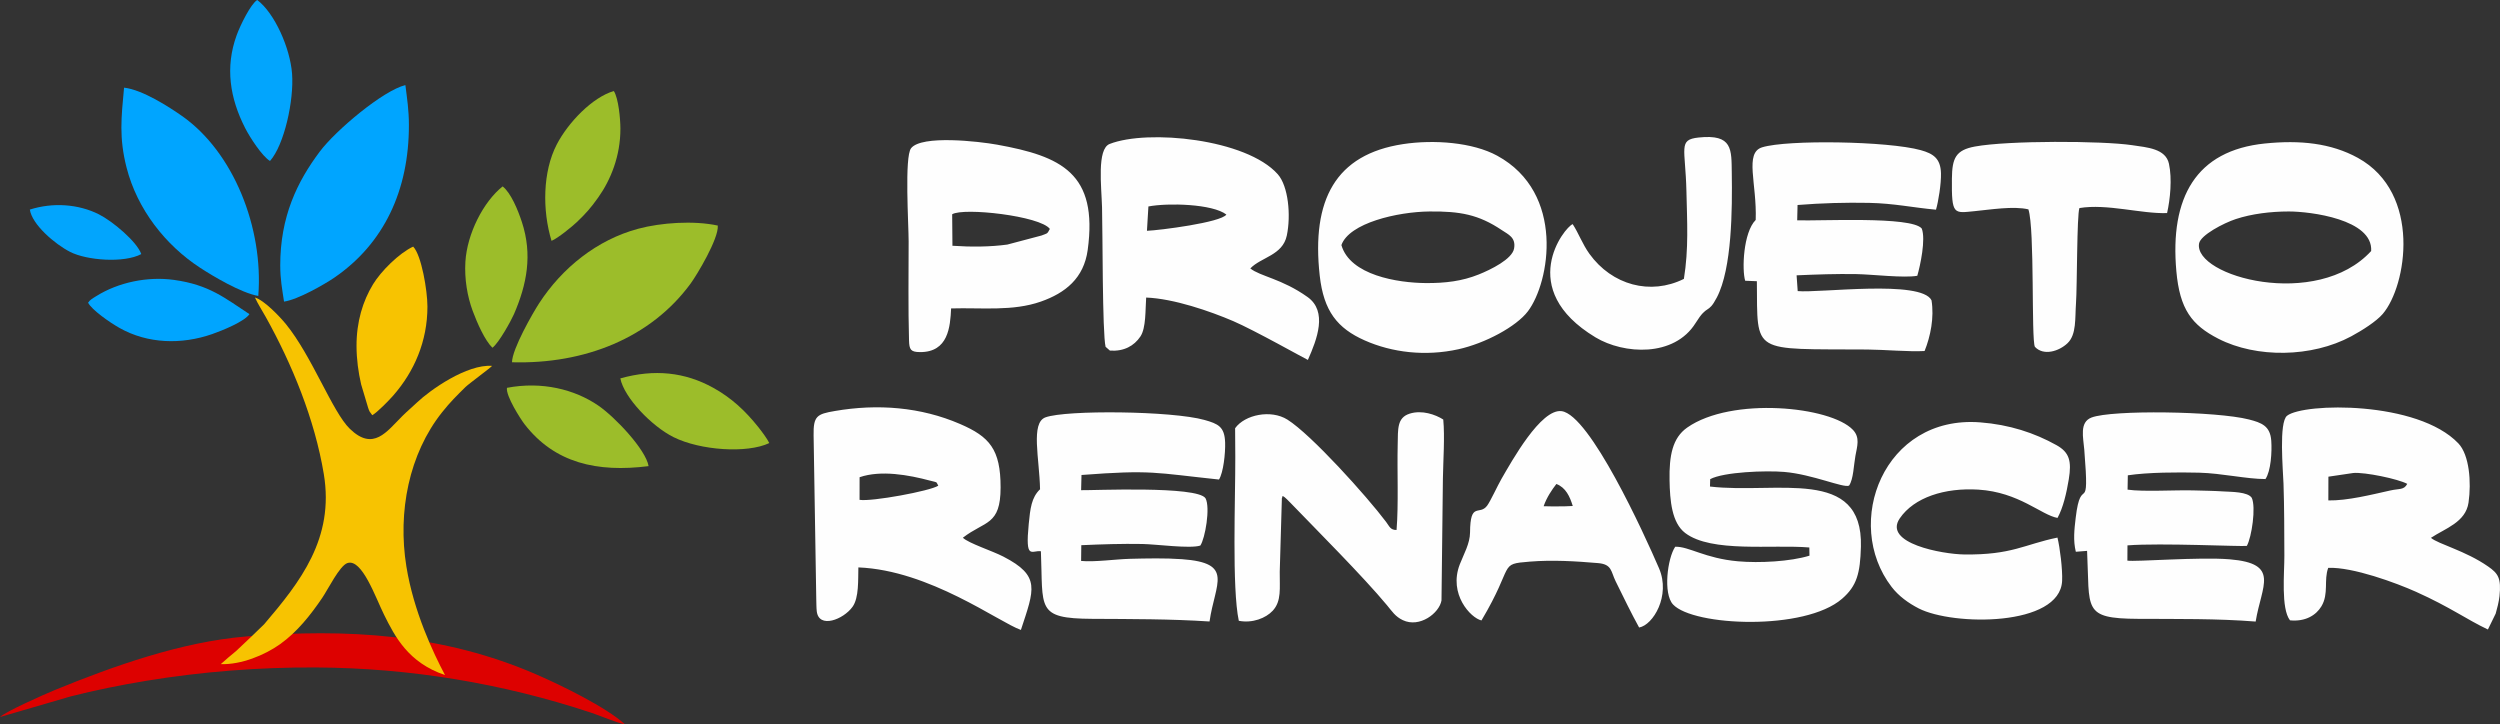 <?xml version="1.0" encoding="UTF-8"?>
<!DOCTYPE svg PUBLIC "-//W3C//DTD SVG 1.1//EN" "http://www.w3.org/Graphics/SVG/1.1/DTD/svg11.dtd">
<!-- Creator: CorelDRAW 2018 (64 Bit Versão de avaliação) -->
<svg xmlns="http://www.w3.org/2000/svg" xml:space="preserve" width="45mm" height="13.039mm" version="1.1" style="shape-rendering:geometricPrecision; text-rendering:geometricPrecision; image-rendering:optimizeQuality; fill-rule:evenodd; clip-rule:evenodd"
viewBox="0 0 4500 1303.9"
 xmlns:xlink="http://www.w3.org/1999/xlink">
 <rect x="0" y="0" width="4500" height="1303.9" fill="#333333" stroke="none"/>
 <defs>
  <style type="text/css">
   <![CDATA[
    .fil0 {fill:#FEFEFE}
    .fil4 {fill:#9CBD2A}
    .fil3 {fill:#00A5FF}
    .fil5 {fill:#02A5FD}
    .fil1 {fill:#DD0100}
    .fil2 {fill:#F7C301}
   ]]>
  </style>
 </defs>
 <g id="Camada_x0020_1">
  <g id="_1476197226928">
   <path class="fil0" d="M3328.35 874.1c7.93,-11.78 8.33,-36.8 11.4,-53.55 3.26,-17.8 8.57,-33.02 -4.44,-46.78 -40.09,-42.41 -218.56,-60.19 -298.43,-4.09 -26.44,18.57 -32.49,50.4 -31.69,94.83 0.66,36.34 3.92,76.56 28.26,94.97 47.38,35.86 156.29,20.31 223.35,25.99l0.27 14.74c-34.35,10.61 -90.17,13.57 -128.67,10.14 -59.57,-5.29 -88.36,-26.93 -113,-26.22 -14.04,20.77 -22.04,84.51 -3.89,103.95 36.53,39.13 237.22,47.87 304.22,-10.31 26.67,-23.16 32.62,-45.78 33.92,-93.69 3.94,-144.96 -152.01,-94.16 -271.69,-108.31l0.37 -13.3c24.46,-13.04 100.3,-15.75 133.06,-13.01 51.11,4.27 106.95,29.43 116.96,24.64zm-297.34 -372.11c-60.13,29.93 -129.35,11.39 -170.11,-45.19 -12.41,-17.23 -19.67,-37.51 -30.08,-53.35 -14.94,5.8 -103.36,116.87 41.17,203.85 50.61,30.45 141.56,36.26 180.17,-25.99 21.83,-35.2 21.69,-14.48 38.13,-45.79 27.43,-52.26 27.87,-159.79 26.91,-223.63 -0.64,-42.74 2.17,-71.01 -59.87,-64.34 -37.12,3.99 -23.51,18.53 -21.76,96.66 1.23,55.16 4.23,103.49 -4.56,157.78zm620.12 -125.13c11.64,35.93 4.91,233.95 11.67,247.41 15.63,16.83 43.46,8.02 58.69,-6.46 16.53,-15.7 13.33,-45.02 15.33,-72.54 2.09,-28.78 1.44,-158.62 6.15,-170.78 49.88,-8.2 111.37,10.67 157.76,9.06 5.61,-24.71 9.29,-61.72 3.38,-88.81 -5.92,-27.17 -38.85,-29.35 -66.27,-33.42 -54,-8.01 -223.34,-8.55 -282.85,2.41 -34.78,6.41 -41.16,20.9 -41.56,57.78 -0.7,66.52 3.46,62.15 41.42,58.51 26.63,-2.56 69.77,-9.57 96.28,-3.16zm-872.59 534.34c5.66,-16.23 15,-29.74 22.96,-40.04 16.84,6.39 24.27,22.63 29.46,39.62l-15.77 0.66 -22.61 0.05 -14.04 -0.29zm-111.9 205.6c60.66,-101.93 29.61,-101.26 87.08,-105.89 40.82,-3.29 82.27,-0.77 122.84,2.67 25.2,2.14 22.93,15.08 31.54,32.64 13.42,27.37 28.92,59.06 42.3,83.29 25.1,-4.32 57.08,-57.2 35.87,-106.51 -27.06,-62.92 -124.55,-276.18 -175.37,-282.92 -37.34,-4.95 -89.99,90.43 -108.15,121.72 -6.98,12.03 -19.93,40.41 -25.92,48.42 -13.95,18.64 -30.38,-8.27 -30.76,48.17 -0.14,20.1 -11.45,39.3 -18.49,57.54 -20.65,53.55 19.78,96.51 39.06,100.87zm1036.9 -184.54c10.1,-18.39 16.19,-44.64 20.27,-69.49 5.43,-33 0.96,-48.61 -22.02,-61.44 -39.82,-22.22 -84.83,-37.02 -137.42,-41.08 -173.72,-13.41 -247.7,181.33 -159.48,296.16 12.62,16.41 30.11,29.16 48.73,38.7 62.16,31.84 254.33,32.91 258.2,-49.51 0.97,-20.64 -3.96,-60.09 -8.39,-77.96 -59.86,12.32 -81.9,31.53 -168.13,30.38 -38.11,-0.5 -146.58,-19.86 -115.66,-65.05 25.75,-37.66 80.86,-55.4 141.56,-51.64 72.94,4.53 113.2,45.8 142.34,50.93zm-1989.63 -546.55c20.13,-12.6 158.59,2.89 175.84,26.36 -5.2,10.03 -4.55,7.56 -15.14,11.9l-61.47 16.27c-31.24,4.24 -64.71,4.44 -98.75,2.15l-0.48 -56.68zm-1.93 169.46c55.59,-1.61 110.72,5.52 161.52,-12.29 44.18,-15.49 77.41,-42.03 84.36,-92.96 18.88,-138.17 -47.53,-168.61 -163.03,-189.51 -32.46,-5.88 -135.91,-17.77 -154.9,6.42 -12.13,15.45 -4.36,137.87 -4.39,167.86 -0.06,58.77 -0.94,119.34 0.69,177.92 0.46,16.61 2.88,21.03 19.63,21.17 51.1,0.41 54.58,-45.4 56.12,-78.61zm595.39 341.36c2.28,-0.77 -3.72,-11.31 15.29,8.4 46.65,48.38 130.84,132.6 174.01,184.59 9.07,10.91 14.73,20.24 28.37,26.74 30.37,14.45 65.75,-12.64 69.65,-35.49l2.53 -219.5c0.51,-32.37 3.6,-74.63 0.65,-106.12 -14,-8.94 -38.29,-17.61 -60.51,-10.56 -23.09,7.33 -20.87,28.25 -21.51,55.27 -1.17,49.02 1.71,106.62 -2.04,154.11 -11.25,0.14 -12.7,-6.36 -18.88,-14.58 -34.59,-46.05 -134.68,-157.22 -177.69,-184.15 -29.56,-18.5 -76.52,-8.92 -94.04,15.56l0.32 51.7c0.25,73.71 -6.24,236.01 6.32,294.93 24.6,4.76 48.75,-4.81 61.07,-18.15 16.16,-17.48 12.32,-40.73 12.61,-69.95l3.85 -132.8zm1960.73 -444.67c-97.92,106.64 -319.55,45.63 -309.8,-13.49 2.49,-15.13 44.52,-36.96 66.3,-44.1 28.69,-9.42 62.52,-13.58 95.19,-13.61 38.76,-0.03 151.82,14.07 148.31,71.2zm-191.08 -193.59c-124.47,12.62 -171.47,97.29 -159.57,229.95 6.11,68.16 27.37,96.8 75.74,121.56 68.34,34.99 167.97,33.86 239,-4.39 19.63,-10.57 45.1,-26.73 56.69,-40.24 43.4,-50.58 70.49,-217.47 -44.62,-280.93 -48.49,-26.73 -104.36,-32.33 -167.24,-25.95zm-1662.48 182.89c14.11,-39.83 101.06,-59.91 158.45,-60.48 54.72,-0.54 88.24,5.27 130.24,33.51 11.64,7.82 25.71,13.23 22.12,33.2 -3.42,19.1 -41.91,37.98 -63.86,46.75 -29.63,11.84 -59.54,15.64 -94.95,15.39 -50.99,-0.36 -136.51,-14.18 -152,-68.37zm110.76 -181.73c-121.32,18.57 -164.88,100.21 -149.8,236.63 7.09,64.17 31.98,94.91 80.94,116.66 49.64,22.05 109.54,28.96 168.45,15.98 48.41,-10.66 104.44,-40.8 125.3,-68.3 39.61,-52.22 67.69,-213.04 -55.21,-280.14 -44.2,-24.13 -114.18,-29.33 -169.68,-20.83zm1562.98 533.83c-1.9,-26.59 -17.48,-32.38 -40.07,-38.19 -58.43,-15 -246.67,-17.64 -283.52,-3.5 -22.1,8.48 -14.74,35.93 -12.97,57.91 10.21,126.55 -5.79,40.07 -15.51,123.01 -2.42,20.66 -4.73,40.17 0.29,60.69l20.27 -1.61c5.21,105.32 -9.38,121.8 91.76,122.36 69.55,0.38 142.29,-0.65 211.68,4.88 10.49,-65.11 44.92,-104.43 -46.85,-112.04 -54.27,-4.51 -170.06,4.78 -184.06,2.37l0.16 -27.45c59.8,-4.69 206.2,2.47 214.87,0.93 8.82,-15.89 16.64,-69.72 8.88,-86.42 -6.95,-11.11 -37.14,-10.72 -49.94,-11.55 -18.12,-1.18 -37.21,-1.4 -55.11,-1.91 -32.25,-0.93 -90.46,2.82 -118.52,-1.37l0.45 -25.79c36.53,-5.49 90.49,-5.66 128.24,-4.73 40.84,1.01 85.34,11.47 119.48,11.46 9.9,-14.38 11.88,-49.27 10.47,-69.05zm-928.03 -397.35c-22.56,22.68 -24.91,90.12 -18.91,109.45l21.03 0.83c1.34,133.03 -11.29,121.5 198.56,122.94 30.43,0.21 76.02,4.36 103.33,2.7 10.64,-26.32 17.5,-60.27 12.47,-91.26 -18.45,-37.52 -202.85,-12.76 -240.88,-16.6l-1.99 -28.38c36.63,-1.57 71.31,-2.83 107.69,-2.21 28.64,0.49 85.55,7.37 109.56,3.04 5.47,-18.68 15.49,-65.85 8.03,-85.05 -18.53,-22.64 -185.22,-13.22 -224.2,-14.82l0.65 -27.54c42.76,-3.46 87.05,-4.68 128.56,-3.84 45.34,0.91 78.3,8.44 120.63,12.28 4.21,-14.07 9.49,-46.81 8.97,-65.68 -0.74,-26.44 -13.78,-35.2 -36.33,-41.47 -58.85,-16.38 -240.47,-19.07 -285.54,-5.14 -32.3,9.98 -9.23,65.09 -11.63,130.75zm-955.04 400.54c-0.9,-28.41 -12.51,-33.59 -37.18,-40.54 -58.24,-16.4 -249.05,-18.23 -286.14,-4.68 -27.07,9.88 -10.84,73.92 -9.79,129.44 -15.6,14.88 -17.68,35.08 -20.38,62.48 -6.57,66.49 5.38,46.87 21.9,49.13 4.26,103.12 -9.76,121.07 92.29,121.65 70.25,0.41 140.86,0.16 211.25,4.76 9.94,-69.17 45.03,-105.36 -49.77,-112.14 -30.36,-2.17 -63.19,-1.41 -93.67,-0.65 -25.78,0.65 -63.5,6.16 -87.73,3.81l0.33 -28.35c37.11,-1.61 72.79,-2.84 110,-2.17 25.25,0.46 85.83,8.82 104.25,2.85 8.66,-12.63 18.32,-68.43 9.35,-85.13 -14.85,-22.74 -204.25,-14 -223.92,-14.56l0.68 -27.36c127.09,-9.64 131.45,-4.01 247.5,8.19 7.9,-12.64 11.65,-47.25 11.03,-66.73zm-658 103.26l0.06 -40.72c38.38,-13.18 88.34,-4.15 126.91,6.17 13.99,3.75 10.11,0.87 14.74,9.05 -14.31,9.6 -119.93,29.07 -141.71,25.5zm-77.94 178.1c0.24,6.78 0.14,15.79 0.87,22.3 3.61,32.12 47.98,15.17 64.51,-7.96 11.69,-16.36 9.8,-48.69 10.41,-70.81 128.07,5.01 253,98.72 292.56,112.55 23.98,-73.17 36.1,-97.12 -31.62,-132.03 -20.35,-10.5 -62.36,-23.87 -72.87,-33.93 39.82,-30.88 67.89,-21.43 67.94,-90.49 0.04,-68.71 -19.92,-91.37 -72.99,-114.27 -70.62,-30.48 -148.13,-36.7 -225.61,-23.31 -31.83,5.5 -38.61,8.76 -37.99,43.87l4.79 294.08zm2721.75 -177.04l0.12 -42.74 44.79 -6.63c20.75,-1.83 80.76,10.69 97.14,19.58 -6.06,11.35 -13.67,8.13 -30.43,11.86 -33.91,7.55 -77.41,18.56 -111.62,17.93zm184.68 67.34c25.6,-17.03 62.56,-27.93 67.67,-63.53 5.25,-36.54 1.59,-85.58 -18.28,-106.47 -73.38,-77.14 -278.48,-73.13 -308.34,-49.8 -15.04,11.75 -7.26,98.16 -6.42,122.67 1.47,43.23 1.3,86.03 1.53,129.26 0.17,30.32 -6.36,95.1 10.11,116.35 28.12,2.8 47.12,-9.47 56.57,-25.2 13.67,-22.73 3.98,-47.4 12.29,-69.28 44.43,-1.66 122.55,27.23 157.92,43.1 61.88,27.76 91.13,49.8 129.48,67.89l14 -28.6c2.37,-7.98 5.84,-21.71 6.84,-31.33 3.4,-32.64 -2.38,-40.93 -20.72,-53.68 -40.77,-28.33 -89.59,-40.13 -102.65,-51.38zm-2308.57 -596.47c35.1,-6.73 115.63,-4.7 140.35,14.58 -9.95,14.29 -120.13,28.32 -142.96,29.23l2.61 -43.81zm-77.07 252.6l7.84 6.86c25.29,1.66 43.38,-8.39 54.85,-25.43 10.31,-15.32 8.79,-48.6 10.34,-70.07 49.96,1.95 115.38,24.7 156.76,42.42 37.6,16.12 130.49,68.37 134.34,69.86 16.55,-37.19 35.81,-87.31 -0.6,-113.24 -46.2,-32.9 -85.39,-37.18 -103.02,-51.47 19.48,-20.34 58.19,-23.43 65.7,-59.25 7.62,-36.32 2.82,-88.76 -16.33,-110.33 -56.32,-63.46 -233.71,-81.37 -302.59,-54.46 -23.16,9.06 -14.73,76.41 -13.68,113.89 1.19,42.14 0.45,227.02 6.39,251.22z"/>
   <g>
    <path class="fil1" d="M442.96 1145.65c-116.14,9.57 -239.14,53.38 -344.05,96.32 -19.37,7.93 -88.99,38.93 -98.91,48.68l126.93 -37.04c43.83,-11.16 90.63,-20.68 137.26,-28.32 98.69,-16.18 201.25,-24.43 304.65,-23.87 170.04,0.93 336.95,28.94 495.45,81.53 17.35,5.76 45.39,18.01 60.8,20.97 -33.9,-30.96 -114.89,-70.49 -159.58,-89.87 -168.92,-73.24 -340.95,-83.02 -522.55,-68.4z"/>
    <path class="fil2" d="M424.77 1172.03c-9.24,7.56 -18.77,15.59 -27.4,23.42 36.56,1.25 79.06,-16.15 106.86,-36.01 30.74,-21.97 54.51,-52.01 75.66,-83.11 10.66,-15.69 31.4,-58.04 45.37,-62.79 26.22,-8.91 50.64,61.89 65.96,92.77 19.73,39.78 43.78,86.48 109.78,108.78 -21.23,-40.04 -56.49,-114.47 -69.55,-195.62 -15.82,-98.22 4.68,-202.5 64.37,-277.48 14.67,-18.44 26.38,-29.89 42.06,-45.39 5.44,-5.38 46.5,-35.61 47.88,-38.03 -45.47,-3.36 -111.59,43.48 -135.15,65.87 -9.35,8.89 -17.04,15.16 -26.31,24.35 -28.44,28.21 -52.24,64.08 -94.66,23 -31.29,-30.29 -68.06,-130.94 -115.16,-188.58 -10.34,-12.65 -38.58,-42.73 -55.58,-47.68 4.97,11.01 13.68,24.67 19.54,35.18 47.48,85.23 88.04,184.17 104.41,282.59 19.23,115.62 -42.13,193.85 -107.45,270.42 -1.78,2.09 -47.74,45.93 -50.63,48.31z"/>
    <path class="fil3" d="M504.45 478.07c0.03,25 3.43,42.23 6.8,64.82 25.16,-3.59 73.38,-31.39 90.67,-43.23 88.75,-60.85 134.33,-156.53 134.11,-274.88 -0.05,-26.9 -3.18,-46.52 -6.33,-71.63 -39.78,9.64 -125.03,80.96 -154.16,119.79 -40.36,53.81 -71.23,116.71 -71.09,205.13z"/>
    <path class="fil3" d="M464.92 532.73c9.65,-122.48 -44.6,-259.18 -137.57,-324.15 -22.95,-16.03 -70.75,-47.06 -104.04,-50.81 -5.04,54.17 -9.19,90.15 4.48,143.76 19.15,75.12 70.04,139.73 132.39,180.43 23.46,15.32 73.53,45.18 104.74,50.77z"/>
    <path class="fil4" d="M921.6 652.08c131.22,3.69 249.96,-44.12 321.51,-141.65 11,-14.99 50.82,-80.9 48.9,-104.4 -43.32,-9.4 -102.25,-5.25 -143.07,5.68 -74.69,20.01 -137.31,70.75 -178.59,134.32 -11.32,17.44 -48.51,82.14 -48.75,106.05z"/>
    <path class="fil2" d="M641.75 623.13c0.06,23.64 3.27,46.92 8.27,68.67l12.62 42.28c1.1,3 1.04,3.32 2.58,6.59l4.86 6.69c9.14,-5.1 30.15,-26.69 37.93,-35.59 37.51,-42.92 61.41,-97.28 61.38,-160.02 -0.01,-28.67 -10.77,-92.68 -25.69,-107.85 -25.41,11.85 -57.84,44.18 -72.19,67.77 -18.39,30.21 -29.88,67.34 -29.76,111.46z"/>
    <path class="fil4" d="M992.74 433.53c11.2,-4.5 37.26,-25.83 45.55,-33.73 16.91,-16.13 25.13,-25.6 38.47,-44.31 22.49,-31.53 40.11,-74.87 39.97,-123.8 -0.05,-17.99 -3.38,-54.35 -11.8,-67.82 -38.2,10.96 -82.13,56.33 -102.82,96.28 -25.18,48.64 -26.21,117.98 -9.37,173.38z"/>
    <path class="fil4" d="M886.35 625.93c11.46,-8.25 33.99,-49.34 38.86,-60.59 23.24,-53.71 33.47,-106.8 14.22,-165.6 -7.27,-22.18 -19.96,-52.76 -34.67,-64.21 -34.82,27.63 -63.96,85.22 -67.04,135.6 -1.91,31.19 3.58,62.73 13.07,88.35 8.16,21.99 21.85,53.17 35.56,66.45z"/>
    <path class="fil3" d="M158.55 544.84c6.62,12.9 38.48,35.28 56.57,45.47 50.84,28.66 111.61,30.21 166.61,11.11 18.51,-6.42 58.6,-22.77 67.25,-35.96 -44.01,-28.75 -71.87,-52.75 -135.76,-61.63 -47.4,-6.58 -100.11,4.17 -140.22,29.37 -6.65,4.18 -10.63,6.09 -14.45,11.64z"/>
    <path class="fil5" d="M486.01 289.78c25.64,-28.88 43.34,-109.04 39.71,-157.14 -3.46,-46 -31.26,-108.99 -62.72,-132.66 -11.6,6.98 -30.43,45.27 -37.02,63.39 -21.02,57.77 -12.16,113.45 15.24,167.06 8.92,17.47 30.74,50.92 44.79,59.35z"/>
    <path class="fil4" d="M1116.61 681.11c6.72,34.48 56.41,86.21 96.04,105.87 47.71,23.68 131.84,29.66 172.06,10.53 -3.76,-7.97 -14.27,-21.91 -20.03,-29.09 -22.86,-28.55 -47.61,-52.07 -81.22,-70.6 -50.31,-27.74 -105.21,-34.09 -166.85,-16.71z"/>
    <path class="fil4" d="M912.5 698.07c-2.25,14.56 24.54,56.25 31.56,65.36 54.07,70.17 130.85,87.33 223.4,75.6 -4.93,-29.7 -60.53,-88.58 -90.85,-109.24 -42.43,-28.92 -101.12,-43.7 -164.11,-31.72z"/>
    <path class="fil5" d="M53.73 377.24c3.8,26.87 45.07,62.19 72.5,76.18 30.27,15.44 97.28,20.42 128.08,3.92 -7.74,-22.33 -51.62,-59.14 -76.36,-71.58 -36.97,-18.57 -82.93,-21.71 -124.22,-8.52z"/>
   </g>
  </g>
 </g>
</svg>
